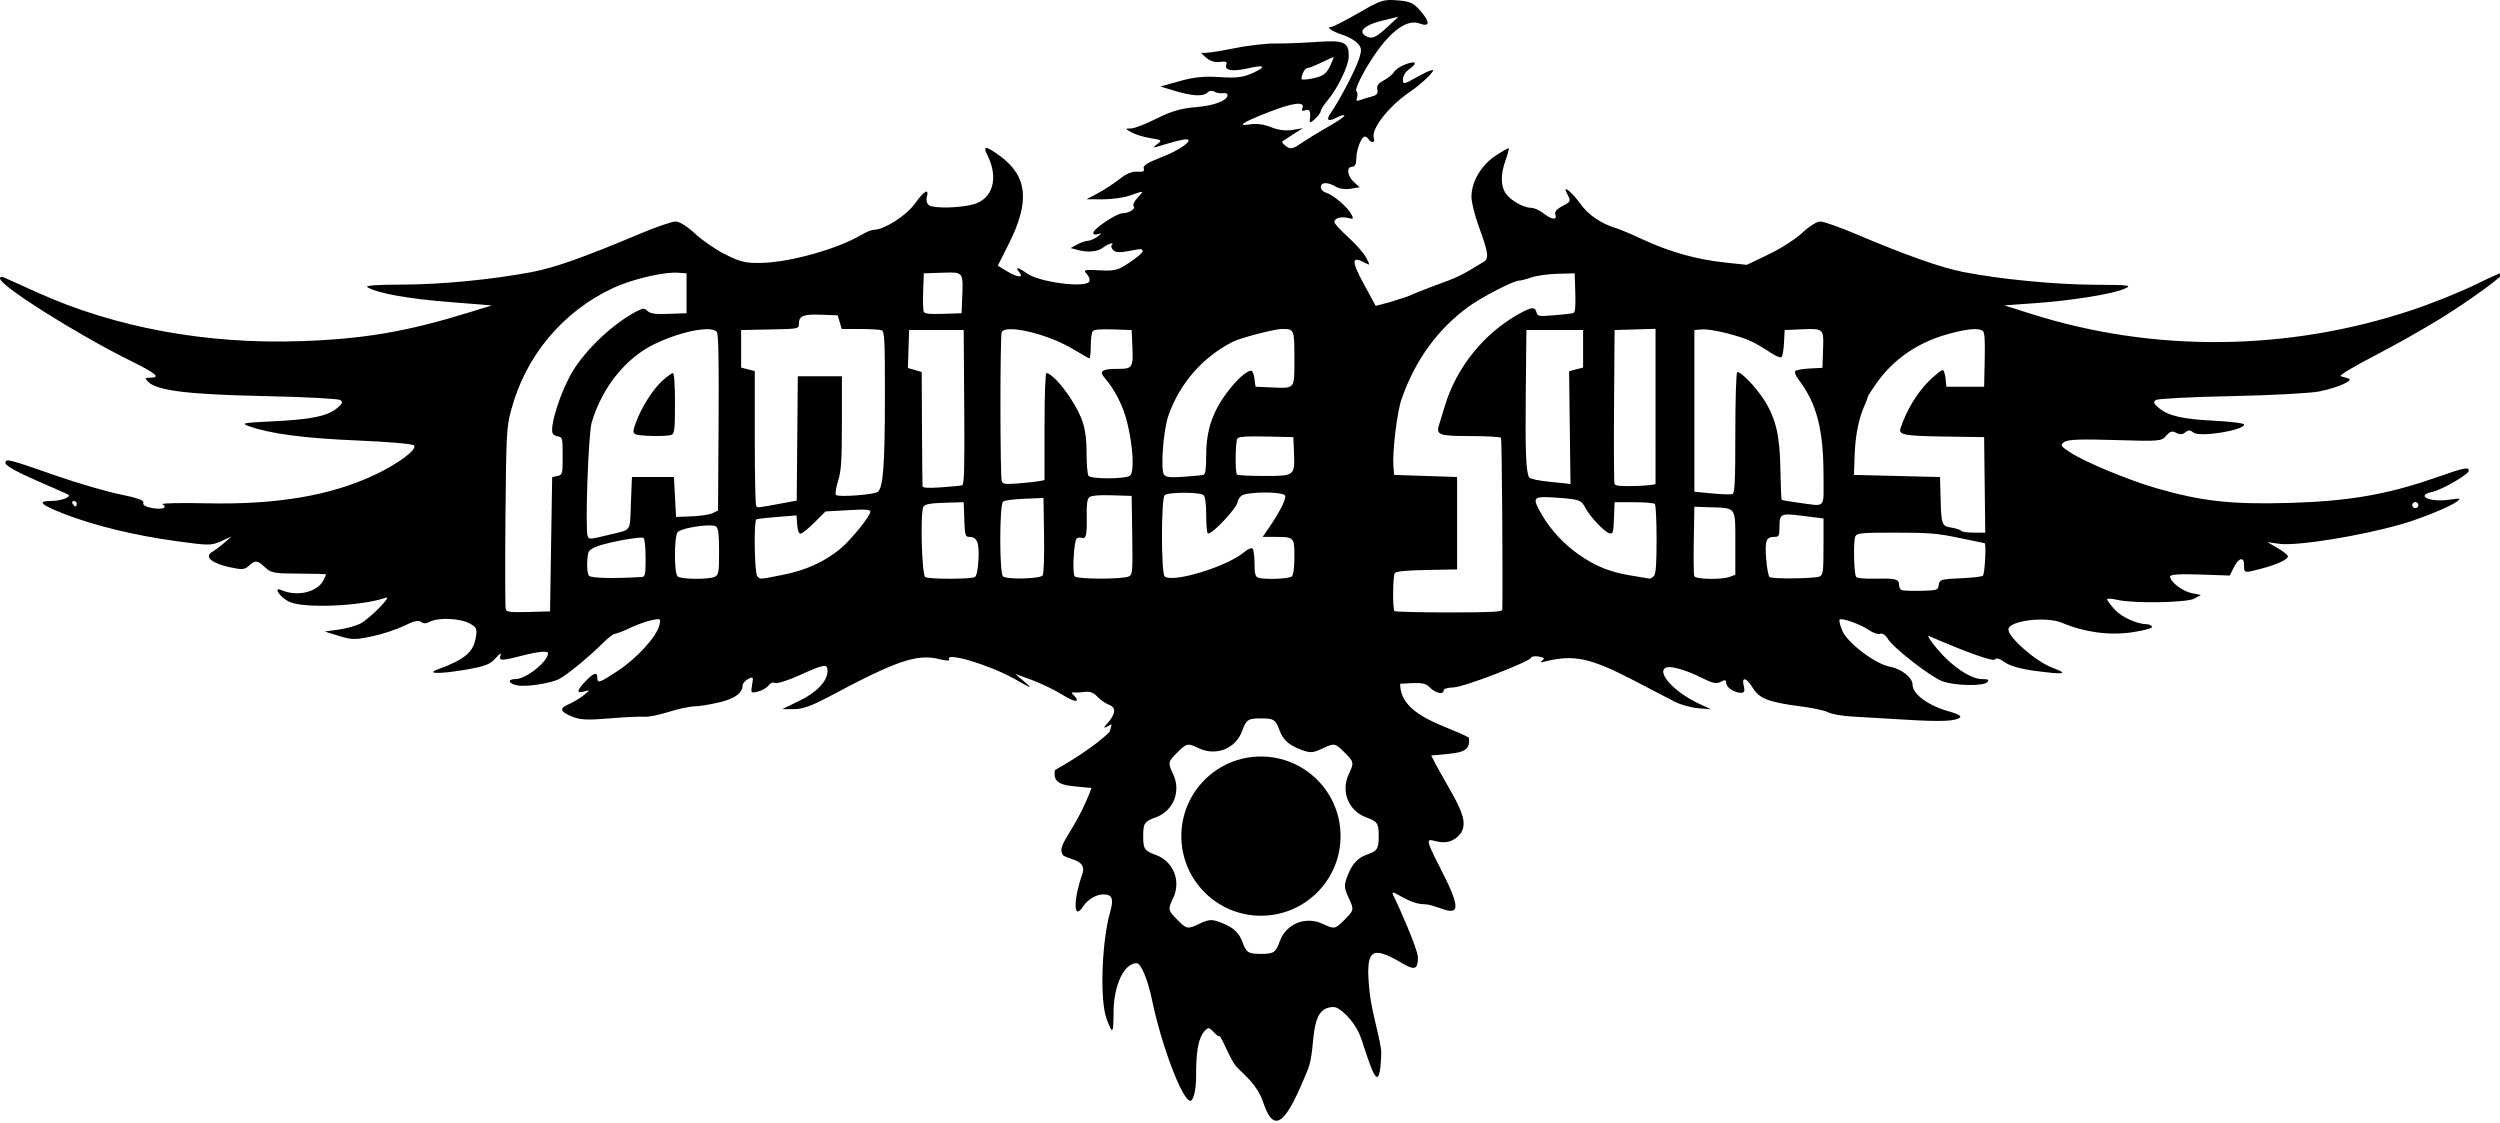 <?xml version="1.0" encoding="UTF-8" standalone="no"?>
<!-- Created with Inkscape (http://www.inkscape.org/) -->

<svg
   width="241.786mm"
   height="108.608mm"
   viewBox="0 0 241.786 108.608"
   version="1.1"
   id="svg5"
   inkscape:version="1.2.2 (b0a8486541, 2022-12-01)"
   sodipodi:docname="ThinkMachine_logo_fenix.svg"
   inkscape:export-filename="/home/jhortelano/fading-suns.png"
   inkscape:export-xdpi="96"
   inkscape:export-ydpi="96"
   xmlns:inkscape="http://www.inkscape.org/namespaces/inkscape"
   xmlns:sodipodi="http://sodipodi.sourceforge.net/DTD/sodipodi-0.dtd"
   xmlns="http://www.w3.org/2000/svg"
   xmlns:svg="http://www.w3.org/2000/svg">
  <sodipodi:namedview
     id="namedview7"
     pagecolor="#ffffff"
     bordercolor="#666666"
     borderopacity="1.0"
     inkscape:pageshadow="2"
     inkscape:pageopacity="0.0"
     inkscape:pagecheckerboard="0"
     inkscape:document-units="mm"
     showgrid="false"
     inkscape:zoom="1"
     inkscape:cx="362"
     inkscape:cy="186"
     inkscape:window-width="1920"
     inkscape:window-height="1043"
     inkscape:window-x="1920"
     inkscape:window-y="1080"
     inkscape:window-maximized="1"
     inkscape:current-layer="layer1"
     fit-margin-top="0"
     fit-margin-left="0"
     fit-margin-right="0"
     fit-margin-bottom="0"
     inkscape:snap-global="false"
     inkscape:showpageshadow="2"
     inkscape:deskcolor="#d1d1d1" />
  <defs
     id="defs2" />
  <g
     inkscape:label="Capa 1"
     inkscape:groupmode="layer"
     id="layer1"
     transform="translate(9.146,-68.03)">
    <path
       id="path2200"
       style="fill:#000000;stroke-width:2.277"
       d="m 507.529,0 c -0.216,-4.8545996e-4 -0.425,0.004 -0.631,0.012 -2.877,0.115 -4.924,1.152 -11.16,4.76 -4.819,2.788 -9.296,5.068 -9.949,5.068 -2.031,0 0.47,1.683 4.34,2.918 1.996,0.637 4.402,2.014 5.348,3.059 1.492,1.648 1.559,2.402 0.494,5.711 -1.279,3.974 -6.938,14.816 -10.211,19.562 -1.998,2.898 -1.088,3.533 2.393,1.67 1.111,-0.594 2.232,-0.868 2.492,-0.607 0.261,0.261 -2.141,1.95 -5.336,3.754 -3.195,1.804 -7.661,4.533 -9.926,6.064 -3.625,2.451 -4.343,2.619 -5.998,1.408 -1.034,-0.756 -1.657,-1.553 -1.383,-1.771 0.274,-0.218 2.073,-1.396 3.998,-2.617 l 3.5,-2.221 -3.746,0.646 c -2.483,0.428 -5.125,0.092 -7.84,-0.994 -2.626,-1.051 -5.408,-1.422 -7.754,-1.035 -5.128,0.845 -2.591,-0.787 7.059,-4.543 8.641,-3.363 13.065,-3.907 12.139,-1.492 -0.415,1.081 -0.122,1.335 1.031,0.893 1.599,-0.613 2.086,0.464 1.629,3.592 -0.169,1.158 0.257,1.067 1.883,-0.404 C 481.056,42.386 482,41.103 482,40.58 c 0,-0.523 1.149,-2.318 2.555,-3.988 3.622,-4.304 7.57,-12.452 7.666,-15.82 0.153,-5.394 -1.546,-6.191 -11.67,-5.469 -4.978,0.355 -11.847,0.609 -15.266,0.566 -3.418,-0.043 -10.556,0.83 -15.861,1.938 -5.305,1.108 -10.159,1.759 -10.785,1.447 -0.626,-0.311 -0.03,0.407 1.324,1.594 1.664,1.458 3.38,2.023 5.293,1.742 2.094,-0.307 2.694,-0.059 2.305,0.955 -0.822,2.141 2.184,2.698 7.695,1.426 6.45,-1.489 7.243,-0.704 1.766,1.748 -3.428,1.535 -5.788,1.817 -11.898,1.422 -5.728,-0.37 -9.363,-0.005 -14.623,1.473 l -7,1.967 5.432,1.631 c 6.345,1.904 10.224,2.075 11.781,0.518 0.649,-0.649 1.67,-0.764 2.449,-0.275 0.735,0.461 2.125,0.707 3.088,0.549 0.962,-0.158 1.75,0.139 1.75,0.66 0,2.045 -4.83,3.894 -11.641,4.455 -5.415,0.446 -8.855,1.451 -14.227,4.156 -3.896,1.962 -8.106,3.584 -9.357,3.604 -2.265,0.035 -2.265,0.04 0.225,1.449 1.375,0.778 4.489,1.725 6.92,2.104 4.032,0.628 4.257,0.809 2.559,2.051 -2.314,1.692 -2.117,1.684 3.93,-0.15 2.7,-0.819 5.583,-1.49 6.406,-1.49 3.263,0 -2.151,3.956 -8.994,6.57 -4.923,1.881 -6.791,3.063 -6.41,4.057 0.394,1.028 -0.227,1.343 -2.324,1.184 -1.898,-0.145 -4.112,0.777 -6.574,2.736 -2.042,1.625 -5.579,3.939 -7.861,5.145 l -4.15,2.191 6,0.016 c 3.3,0.008 7.8,-0.633 10,-1.426 5.204,-1.875 5.223,-1.87 2.666,0.852 -1.201,1.278 -1.857,2.653 -1.455,3.055 0.927,0.927 -1.639,2.587 -4.031,2.607 C 407.459,77.845 399,83.524 399,84.996 c 0,0.583 0.787,0.784 1.75,0.449 1.459,-0.508 1.427,-0.36 -0.191,0.893 -1.068,0.826 -2.643,1.52 -3.5,1.539 -0.857,0.019 -2.626,0.626 -3.932,1.35 l -2.373,1.316 2.373,0.635 c 3.91,1.047 7.374,0.752 9.432,-0.805 1.877,-1.42 4.399,-2.157 3.168,-0.926 -0.334,0.334 -0.093,1.156 0.535,1.828 0.79,0.845 2.39,0.981 5.189,0.438 5.312,-1.03 5.549,-1.029 5.549,0.033 0,0.498 -2.137,2.329 -4.75,4.066 -4.259,2.833 -5.39,3.126 -10.934,2.844 -5.748,-0.293 -6.073,-0.197 -4.65,1.371 0.842,0.928 1.234,2.165 0.873,2.75 -1.497,2.422 -18.276,0.215 -22.748,-2.992 -3.232,-2.318 -4.516,-2.522 -2.791,-0.443 1.837,2.214 -0.713,1.972 -4.674,-0.443 l -3.174,-1.936 3.945,-7.811 c 7.894,-15.631 6.951,-24.916 -3.283,-32.33 -5.113,-3.704 -6.263,-3.764 -4.475,-0.23 4.162,8.222 2.104,15.837 -4.84,17.904 -4.765,1.419 -14.432,1.673 -16.393,0.432 -0.816,-0.517 -1.166,-1.753 -0.844,-2.984 0.891,-3.409 -0.909,-2.422 -4.365,2.391 -3.105,4.324 -11.189,9.504 -14.846,9.512 -0.855,0.002 -2.903,0.814 -4.553,1.805 -8.481,5.094 -25.916,10.027 -36.371,10.291 -5.854,0.148 -7.742,-0.279 -13.229,-2.992 -3.52,-1.741 -8.551,-5.177 -11.18,-7.637 -2.882,-2.697 -5.722,-4.471 -7.152,-4.471 -1.305,0 -7.029,1.96 -12.721,4.355 C 213.104,93.929 202.323,97.748 194,99.311 c -14.805,2.78 -33.028,4.53 -47.494,4.561 -9.495,0.021 -13.473,0.341 -12.352,0.996 3.725,2.174 14.746,4.165 29.604,5.344 l 15.742,1.25 -8.5,2.621 c -22.521,6.948 -38.194,9.624 -61,10.416 C 75.265,125.704 42.005,119.571 13.572,106.717 7.483,103.964 1.937,101.468 1.25,101.17 0.563,100.872 0,101.09 0,101.654 c 0,2.613 28.072,20.326 47.25,29.814 9.82,4.858 11.61,6.373 7.535,6.373 -1.974,0 -2.051,0.162 -0.705,1.508 3.216,3.216 14.612,4.625 42.072,5.197 14.659,0.306 27.259,0.956 28,1.445 1.066,0.704 0.859,1.3 -0.996,2.855 -3.569,2.994 -9.439,4.235 -23.156,4.898 -11.675,0.564 -12.263,0.689 -8.916,1.873 7.66,2.71 20.217,4.353 39.23,5.135 10.898,0.448 20.243,1.245 20.768,1.77 1.391,1.391 -5.564,6.635 -14.244,10.742 -16.096,7.615 -35.897,10.976 -61.396,10.42 -9.518,-0.208 -16.786,-0.058 -16.152,0.334 2.076,1.283 -0.12,2.076 -3.826,1.381 -2.305,-0.432 -3.456,-1.136 -3.152,-1.928 0.332,-0.865 -2.274,-1.803 -8.516,-3.064 -4.946,-1 -15.361,-4.037 -23.145,-6.752 C 2.803,167.432 2,167.232 2,169.047 c 0,0.88 4.375,3.33 11.25,6.299 6.188,2.672 11.462,5.028 11.721,5.232 1.088,0.859 -2.751,2.233 -6.279,2.248 -5.345,0.021 -3.898,1.404 5.102,4.875 10.862,4.189 25.522,7.737 40.434,9.785 12.048,1.654 12.928,1.654 16.5,0.025 l 3.773,-1.721 -2.605,2.275 c -1.433,1.251 -3.456,2.771 -4.494,3.379 -2.916,1.707 -0.28,4.054 6.174,5.498 4.745,1.062 5.646,1.007 7.25,-0.445 2.393,-2.166 3.079,-2.098 5.941,0.592 2.151,2.021 3.404,2.25 12.314,2.25 5.456,0 9.92,0.143 9.92,0.316 0,0.174 -0.463,1.182 -1.029,2.24 -2.285,4.27 -9.575,5.937 -15.232,3.484 -3.166,-1.373 -0.796,2.378 2.633,4.166 4.995,2.605 26.428,1.752 35.441,-1.41 2.529,-0.887 -5.852,7.628 -9.273,9.422 -1.629,0.854 -5.229,1.858 -8,2.232 l -5.039,0.68 5.184,1.611 c 4.618,1.435 5.926,1.455 12,0.186 3.749,-0.784 9.047,-2.527 11.773,-3.875 3.488,-1.725 5.323,-2.151 6.188,-1.434 0.837,0.695 1.865,0.68 3.227,-0.049 2.954,-1.581 10.786,-1.299 14.295,0.516 2.77,1.432 3.012,1.932 2.49,5.145 -0.895,5.518 -3.936,8.061 -14.156,11.84 -4.176,1.544 1.326,1.566 10.195,0.041 7.381,-1.269 9.2,-1.967 11.244,-4.312 1.357,-1.557 2.147,-2.023 1.781,-1.049 -0.812,2.162 0.153,2.194 7.617,0.25 C 196.242,237.802 200,237.427 200,238.375 c 0,3.066 -8.022,9.465 -11.867,9.465 -3.072,0 -2.626,1.674 0.611,2.293 3.386,0.647 12.362,-0.744 15.459,-2.396 2.908,-1.552 11.148,-8.332 15.672,-12.896 1.908,-1.925 3.954,-3.512 4.547,-3.527 0.593,-0.016 3.103,-0.99 5.578,-2.164 2.475,-1.174 6.025,-2.447 7.887,-2.83 3.296,-0.678 3.367,-0.624 2.699,2.035 -1.029,4.099 -8.314,12.038 -15.156,16.516 -6.738,4.41 -7.43,4.638 -7.43,2.471 0,-2.228 -1.307,-1.833 -4.312,1.305 -3.278,3.421 -3.409,4.533 -0.438,3.701 2.173,-0.608 2.164,-0.56 -0.25,1.398 -1.375,1.115 -3.737,2.548 -5.25,3.184 -3.702,1.556 -3.462,2.718 0.943,4.559 3.013,1.259 5.544,1.387 13.75,0.701 5.531,-0.462 11.249,-0.734 12.707,-0.604 1.458,0.13 5.454,-0.659 8.881,-1.754 3.427,-1.095 7.634,-2.006 9.35,-2.025 1.716,-0.02 5.814,-0.679 9.107,-1.465 5.717,-1.365 8.512,-3.385 8.512,-6.154 0,-0.701 0.911,-1.762 2.023,-2.357 1.872,-1.002 1.981,-0.846 1.465,2.082 -0.534,3.029 -0.443,3.135 2.164,2.48 1.498,-0.376 3.247,-1.397 3.885,-2.27 0.638,-0.873 1.677,-1.268 2.309,-0.877 0.632,0.391 4.694,-0.889 9.027,-2.846 C 301.044,242.258 302,242.119 302,244.936 c 0,3.646 -3.879,7.733 -10.293,10.844 l -6.207,3.01 4.225,0.027 c 3.147,0.019 6.466,-1.17 13,-4.654 24.675,-13.156 32.026,-15.642 40.143,-13.582 2.264,0.575 3.869,0.643 3.566,0.152 -1.875,-3.034 14.692,1.876 23.871,7.074 6.354,3.599 6.786,3.728 3.695,1.105 l -3.5,-2.971 6.023,2.199 c 3.312,1.21 8.38,3.664 11.264,5.451 5.405,3.351 6.269,2.356 4.17,0.258 -1.884,-1.884 -0.203,-0.744 3.293,-1.262 2.517,-0.373 3.748,0.053 5.453,1.887 1.102,1.185 3.516,2.644 4.541,2.947 5.452,2.846 -7.614,11.286 0.49,6.889 -0.209,1.022 -0.516,1.799 -0.754,2.752 -5.021,5.116 -14.823,11.106 -19.974,13.999 -1.043,5.982 4.298,5.613 13.363,6.512 -6.171,16.566 -13.189,20.763 -10.356,24.613 2.608,1.719 8.764,1.654 6.983,6.816 -3.452,10.004 -3.214,17.291 0.381,11.714 1.526,-2.368 4.76,-4.305 7.185,-4.305 3.336,0 3.977,1.53 2.632,6.278 -3.144,11.101 -3.865,32.381 -1.325,39.157 2.215,5.91 2.474,5.649 2.538,-2.566 0.075,-9.809 3.857,-17.757 8.448,-17.757 1.555,0 4.075,6.054 5.599,13.453 3.406,16.528 11.093,36.768 13.963,36.768 1.168,0 2.124,-4.075 2.124,-9.057 0,-6.36 0.182,-14.977 4.242,-17.371 1.068,-0.63 3.53,3.541 4.317,2.76 1.745,2.262 3.939,9.111 6.635,11.753 2.928,2.87 7.278,6.485 9.272,12.468 4.182,12.545 8.664,6.956 16.303,-11.98 3.355,-8.318 -0.062,-22.935 9.521,-22.784 2.052,0.032 7.76,5.028 9.991,11.62 3.515,10.385 6.761,22.391 7.28,5.274 0.113,-3.732 -3.469,-14.735 -4.264,-22.454 -1.592,-15.442 0.385,-17.219 11.715,-10.537 4.777,2.817 5.931,2.421 5.931,-2.031 0,-3.04 -7.594,-19.981 -8.875,-22.433 -2.065,-3.952 4.884,3.027 11.107,3.027 6.291,0 17.842,10.133 7.019,-10.999 -10.823,-21.132 -2.928,-7.502 4.582,-13.103 7.434,-5.545 -1.147,-14.524 -8.984,-30.17 9.285,-0.946 14.775,-0.487 13.718,-6.548 -7.789,-4.375 -25.12,-7.714 -25.039,-19.648 0.112,0.004 0.21,0.011 0.395,-0.002 7.584,-0.511 8.693,-0.36 10.479,1.426 2.108,2.108 4.996,2.684 4.996,0.996 0,-0.55 1.462,-1.018 3.25,-1.041 4.306,-0.055 28.19,-9.54 28.609,-10.797 0.18,-0.539 1.478,-0.761 2.885,-0.492 1.945,0.372 2.235,0.717 1.215,1.441 -0.928,0.658 -0.57,0.761 1.158,0.328 10.292,-2.576 16.437,-1.283 31.791,6.691 6.439,3.344 13.419,6.966 15.508,8.049 2.089,1.082 5.914,2.141 8.5,2.354 l 4.701,0.387 -4.451,-2.059 c -9.133,-4.224 -15.915,-11.828 -11.799,-13.229 1.789,-0.609 7.481,1.095 13.018,3.896 3.74,1.893 5.195,2.184 6.75,1.352 1.567,-0.839 1.982,-0.746 1.982,0.439 0,1.641 2.947,3.57 5.453,3.57 1.191,0 1.429,-0.621 0.957,-2.5 -0.896,-3.572 1.03,-3.113 3.336,0.795 2.241,3.798 5.975,5.212 17.689,6.697 4.189,0.531 8.608,1.496 9.82,2.145 1.212,0.649 5.136,1.339 8.723,1.533 3.586,0.195 12.371,0.712 19.521,1.148 v 0.002 c 13.129,0.802 18.274,0.574 19.877,-0.879 0.482,-0.437 -1.093,-1.325 -3.5,-1.973 C 703.909,257.665 698,253.414 698,249.826 c 0,-2.531 -4.094,-5.748 -8.305,-6.525 -5.307,-0.98 -15.469,-8.674 -17.326,-13.119 -0.817,-1.956 -1.264,-3.779 -0.994,-4.049 0.756,-0.756 7.803,1.76 10.783,3.85 1.463,1.025 3.291,1.622 4.062,1.326 0.806,-0.309 1.953,0.436 2.695,1.748 1.809,3.198 15.705,14.017 20.012,15.582 4.508,1.638 14.819,1.854 16.33,0.344 0.857,-0.857 0.389,-1.141 -1.863,-1.141 -4.165,0 -11.074,-4.644 -16.406,-11.025 -2.468,-2.954 -3.813,-5.075 -2.988,-4.713 13.211,5.805 23.539,9.482 24.098,8.578 0.437,-0.707 1.648,-0.367 3.533,0.99 1.815,1.307 5.741,2.452 10.691,3.117 11.309,1.521 12.967,1.244 6.678,-1.115 -5.943,-2.229 -16,-10.991 -16,-13.939 0,-3.206 13.632,-4.913 19.518,-2.443 8.317,3.49 17.244,4.694 25.662,3.463 4.288,-0.627 7.551,-1.54 7.25,-2.027 -0.301,-0.488 -1.083,-0.888 -1.738,-0.891 -3.649,-0.017 -9.32,-2.559 -11.824,-5.301 C 770.29,220.809 769,219.092 769,218.723 c 0,-0.37 1.688,-0.28 3.75,0.199 5.939,1.379 25.373,1.057 28.121,-0.467 l 2.373,-1.316 -3.324,-0.664 C 796.502,215.791 792,212.338 792,210.4 c 0,-0.745 3.461,-0.973 10.895,-0.719 l 10.893,0.373 1.357,-2.783 C 816.977,203.51 819,202.978 819,206.258 c 0,2.992 -0.075,2.978 6.545,1.215 5.626,-1.498 9.455,-3.308 9.455,-4.471 0,-0.423 -1.688,-1.759 -3.75,-2.971 l -3.75,-2.203 4.207,0.627 c 6.325,0.942 29.832,-2.836 45.051,-7.24 6.856,-1.984 17.143,-6.179 19.713,-8.039 1.861,-1.347 1.641,-1.413 -2.623,-0.803 -7.155,1.023 -12.498,-1.496 -6.098,-2.875 3.528,-0.76 13.25,-6.394 13.25,-7.678 0,-1.517 -1.344,-1.238 -12.223,2.549 -17.698,6.16 -31.71,8.569 -53.428,9.184 -21.021,0.595 -31.84,-0.609 -48.34,-5.375 -10.19,-2.944 -25.994,-9.5 -31.439,-13.045 -3.545,-2.307 -3.761,-2.68 -2.213,-3.812 1.287,-0.941 5.925,-1.122 18.566,-0.725 16.182,0.509 16.922,0.448 18.637,-1.555 1.398,-1.632 2.196,-1.866 3.676,-1.074 1.329,0.711 2.319,0.658 3.328,-0.18 1.115,-0.925 1.774,-0.911 2.949,0.064 C 802.704,159.669 819,157.093 819,154.93 c 0,-0.458 -4.838,-1.075 -10.75,-1.371 -11.826,-0.592 -16.892,-1.763 -20.42,-4.723 -1.855,-1.556 -2.054,-2.138 -0.973,-2.852 0.747,-0.493 13.122,-1.129 27.5,-1.412 14.378,-0.284 28.834,-1.056 32.123,-1.717 6.853,-1.377 12.875,-4.1 10.52,-4.756 -0.825,-0.23 -2.07,-0.595 -2.766,-0.812 -0.696,-0.217 4.704,-3.481 12,-7.252 7.296,-3.771 18.3,-9.97 24.455,-13.775 11.083,-6.853 23.852,-16.21 23.119,-16.943 -0.209,-0.209 -4.862,1.832 -10.338,4.537 -5.476,2.705 -16.034,6.939 -23.463,9.406 C 834.931,128.23 785.993,128.707 741.5,114.613 l -10,-3.168 11,-0.781 c 13.62,-0.968 28.363,-3.323 32.715,-5.225 3.063,-1.339 2.344,-1.442 -10.721,-1.518 -14.69,-0.086 -34.477,-2.005 -47.994,-4.656 -8.204,-1.609 -20.98,-6.133 -39.5,-13.988 -5.775,-2.45 -11.493,-4.45 -12.707,-4.445 -1.214,0.005 -4.139,1.847 -6.5,4.094 -2.361,2.247 -7.893,5.805 -12.293,7.906 l -8,3.82 -8.328,-0.887 C 619.195,94.704 609.005,91.82 599.5,87.371 c -3.85,-1.802 -8.125,-3.616 -9.5,-4.031 -5.58,-1.686 -10.19,-4.779 -13.086,-8.777 -3.427,-4.732 -6.897,-7.428 -5.002,-3.887 1.506,2.813 1.463,2.919 -1.877,4.646 -1.934,1 -2.768,2.052 -2.395,3.025 0.808,2.105 -1.367,1.852 -4.367,-0.508 -1.398,-1.1 -3.406,-2 -4.459,-2 -2.771,0 -7.446,-2.636 -9.254,-5.217 -1.91,-2.727 -1.932,-6.994 -0.062,-12.244 0.776,-2.179 1.283,-4.091 1.125,-4.248 -0.158,-0.158 -2.358,1.086 -4.891,2.764 -5.191,3.438 -8.748,9.571 -8.707,15.012 0.014,1.889 1.169,6.584 2.566,10.434 3.806,10.486 3.986,12.12 1.48,13.461 -2.243,1.242 -6.586,4.405 -12.426,6.566 -21.36,7.884 -8.936,4.026 -21.359,7.885 l -5.213,1.389 -4.422,-8.15 c -4.497,-8.288 -4.408,-10.194 0.355,-7.645 2.064,1.105 2.078,1.063 0.594,-1.807 -0.836,-1.616 -3.788,-4.978 -6.561,-7.471 C 489.268,84.075 487,81.59 487,81.045 c 0,-1.43 2.457,-2.16 5.018,-1.49 1.966,0.514 2.088,0.352 1.117,-1.461 -1.375,-2.57 -6.492,-6.915 -9.129,-7.752 -2.481,-0.787 -2.658,-3.502 -0.229,-3.502 0.978,0 2.665,0.583 3.75,1.295 1.155,0.758 3.367,1.069 5.338,0.75 l 3.363,-0.545 -2.113,-1.904 c -2.443,-2.2 -2.816,-5.596 -0.615,-5.596 0.995,0 1.5,-0.995 1.5,-2.953 0,-3.226 1.858,-8.047 3.102,-8.047 0.429,0 1.059,0.45 1.398,1 0.917,1.484 2.519,1.213 1.928,-0.326 C 500.194,47.299 506.591,38.984 514.422,33.625 518.545,30.803 523,26.659 523,25.645 c 0,-0.452 -2.475,0.576 -5.5,2.283 -5.187,2.927 -5.5,2.987 -5.5,1.064 0,-1.121 0.814,-2.627 1.811,-3.346 3.563,-2.571 3.351,-3.626 -0.465,-2.314 -1.99,0.684 -4.029,1.979 -4.531,2.877 -0.502,0.898 -2.201,2.297 -3.775,3.111 -2.034,1.052 -2.721,2.027 -2.369,3.371 0.363,1.388 -0.167,2.057 -1.994,2.516 -1.369,0.344 -3.286,0.93 -4.258,1.303 -1.325,0.508 -1.617,0.291 -1.17,-0.873 0.327,-0.853 0.221,-1.944 -0.236,-2.424 -0.457,-0.48 1.133,-4.201 3.533,-8.27 7.335,-12.433 14.388,-18.322 19.594,-16.357 3.843,1.45 3.854,-0.602 0.029,-4.883 -2.379,-2.663 -3.698,-3.237 -8.25,-3.586 -0.63,-0.048 -1.195,-0.085 -1.721,-0.104 C 507.967,0.005 507.745,4.8545996e-4 507.529,0 Z m 2.855,6.092 -4.154,3.873 c -4.213,3.93 -5.705,4.494 -8.014,3.029 -2.58,-1.637 -0.026,-3.924 6.035,-5.404 z M 486.672,20.84 c 0.163,0 -0.426,1.512 -1.307,3.359 -1.293,2.711 -2.444,3.552 -5.982,4.361 C 476.973,29.112 475,29.212 475,28.783 c 0,-1.646 1.255,-3.943 2.154,-3.943 0.518,0 2.805,-0.9 5.082,-2 2.277,-1.1 4.273,-2 4.436,-2 z m -139.336,78.619 c 4.29,0.068 4.146,1.355 3.836,9.119 l -0.229,5.738 -6.717,0.223 c -5.143,0.17 -6.812,-0.028 -7.121,-0.832 -0.222,-0.579 -0.303,-3.953 -0.18,-7.5 l 0.225,-6.449 6.684,-0.223 c 0.981,-0.033 1.837,-0.063 2.584,-0.074 0.327,-0.005 0.632,-0.006 0.918,-0.002 z m -100.883,0.047 c 0.37,-1.8e-4 0.718,0.01 1.041,0.033 l 3.064,0.219 v 7.279 7.279 l -6.416,0.225 c -5.06,0.176 -6.707,-0.038 -7.785,-1.014 -1.26,-1.14 -1.569,-1.136 -3.928,0.062 -8.357,4.248 -18.53,13.781 -23.473,21.998 -4.273,7.104 -8.356,19.745 -7.281,22.545 0.195,0.507 1.101,1.028 2.014,1.158 1.56,0.223 1.658,0.644 1.658,7.098 0,6.688 -0.049,6.874 -1.916,7.314 l -1.914,0.453 -0.385,24.486 -0.383,24.486 -7.867,0.219 c -6.27,0.175 -7.953,-0.002 -8.291,-0.879 -0.232,-0.609 -0.287,-15.707 -0.121,-33.553 0.282,-30.399 0.409,-32.86 1.984,-38.885 5.228,-19.993 18.861,-36.37 37.443,-44.975 6.026,-2.79 15.612,-5.205 21.379,-5.518 0.412,-0.022 0.805,-0.033 1.176,-0.033 z m 328.248,0.25 0.219,7.102 c 0.164,5.276 -0.03,7.181 -0.766,7.41 -0.543,0.17 -3.686,0.526 -6.986,0.791 -5.611,0.451 -6.028,0.381 -6.412,-1.088 -0.54,-2.067 -1.727,-1.98 -6.143,0.443 -13.017,7.144 -23.13,19.702 -27.379,34.002 -0.689,2.318 -1.576,5.223 -1.973,6.455 -1.253,3.897 -0.236,4.273 11.557,4.273 5.824,0 10.776,0.304 11.006,0.676 0.302,0.488 0.687,53.02 0.461,62.734 -0.015,0.741 -4.426,0.959 -19.434,0.959 -10.677,0 -19.643,-0.231 -19.924,-0.512 -0.712,-0.712 -0.619,-12.69 0.107,-13.834 0.412,-0.649 3.988,-1.002 11.674,-1.15 l 11.08,-0.213 v -16.859 -16.857 l -11.496,-0.385 -11.494,-0.383 -0.246,-3.016 c -0.438,-5.366 1.294,-19.846 2.939,-24.57 4.973,-14.276 13.171,-25.594 24.51,-33.838 4.704,-3.42 16.355,-9.451 18.289,-9.469 0.689,-0.004 2.76,-0.536 4.602,-1.178 1.842,-0.641 6.152,-1.24 9.578,-1.33 z M 297.49,114.812 c 0.671,-5.1e-4 1.412,0.016 2.23,0.047 l 6.012,0.227 0.732,2.49 0.734,2.49 h 6.676 c 3.672,0 7.22,0.209 7.887,0.465 1.07,0.41 1.211,3.266 1.197,24.33 -0.016,24.977 -0.642,33.206 -2.633,34.662 -1.412,1.032 -14.323,1.983 -15.219,1.121 -0.344,-0.331 -0.003,-2.632 0.76,-5.111 1.159,-3.767 1.388,-7.28 1.393,-21.367 l 0.006,-16.857 h -8.047 -8.045 l -0.203,22.701 -0.203,22.701 -6.803,1.246 c -7.875,1.441 -7.333,1.389 -7.99,0.732 -0.281,-0.281 -0.512,-11.478 -0.512,-24.883 v -24.371 l -2.49,-0.645 -2.49,-0.646 v -6.848 -6.848 l 10.537,-0.213 c 10.487,-0.212 10.537,-0.222 10.537,-2.014 0,-2.574 1.238,-3.407 5.934,-3.41 z m 306.713,5.195 v 27.998 c 0,15.399 0.003,28.256 0.004,28.572 0.002,0.316 -3.282,0.674 -7.295,0.795 -5.418,0.163 -7.394,-0.039 -7.676,-0.771 -0.209,-0.544 -0.289,-13.402 -0.178,-28.572 l 0.201,-27.582 7.473,-0.221 z m -136.408,0.057 c 4.581,0 4.605,0.055 4.605,10.795 0,11.45 0.455,10.908 -8.828,10.508 l -5.348,-0.23 -0.383,-2.898 c -0.211,-1.594 -0.729,-2.919 -1.15,-2.943 -1.435,-0.082 -4.59,2.567 -7.756,6.508 -6.185,7.701 -8.719,14.785 -8.719,24.383 0,4.773 -0.287,6.889 -0.959,7.096 -0.527,0.162 -3.77,0.483 -7.209,0.713 -4.977,0.333 -6.447,0.184 -7.201,-0.725 -1.38,-1.67 -0.308,-16.234 1.596,-21.648 4.146,-11.797 12.568,-21.401 23.648,-26.973 2.689,-1.352 15.171,-4.584 17.703,-4.584 z m 192.918,0.018 c 0.33,-0.002 0.637,3.9e-4 0.924,0.01 4.013,0.13 3.905,1.481 3.707,7.467 l -0.221,6.684 -4.598,0.234 c -2.529,0.129 -4.91,0.543 -5.291,0.922 -0.412,0.41 0.086,1.713 1.229,3.215 6.574,8.648 9.042,18.171 9.043,34.902 7.9e-4,12.546 1.147,11.307 -9.195,9.936 -3.161,-0.419 -5.887,-0.881 -6.057,-1.027 -0.17,-0.146 -0.386,-5.186 -0.48,-11.197 -0.196,-12.398 -1.684,-18.643 -6.068,-25.463 -2.964,-4.609 -8.743,-10.529 -9.701,-9.938 -0.375,0.232 -0.682,10.24 -0.682,22.24 0,17.901 -0.192,21.892 -1.064,22.227 -0.585,0.225 -3.946,0.128 -7.471,-0.215 l -6.408,-0.625 v -29.502 -29.502 l 2.779,-0.232 c 3.427,-0.286 14.126,2.377 18.5,4.605 1.783,0.908 4.739,2.662 6.568,3.896 1.852,1.25 3.616,1.951 3.98,1.584 0.361,-0.363 0.76,-2.727 0.889,-5.256 l 0.234,-4.598 5.348,-0.23 c 1.129,-0.049 2.114,-0.093 2.975,-0.117 0.377,-0.011 0.73,-0.017 1.061,-0.019 z m 59.865,0.031 c 1.354,-0.015 2.346,0.186 2.998,0.6 0.734,0.466 0.927,3.118 0.766,10.525 l -0.215,9.9 h -6.896 -6.896 l -0.246,-2.682 c -0.135,-1.475 -0.532,-2.976 -0.881,-3.334 -0.349,-0.358 -2.765,1.48 -5.369,4.084 -4.248,4.248 -7.945,10.405 -10.213,17.01 -0.85,2.475 1.297,2.892 16,3.104 l 14.502,0.209 0.207,17.434 0.205,17.434 h -4.184 c -2.301,0 -4.369,-0.3 -4.596,-0.666 -0.226,-0.366 -1.792,-0.886 -3.48,-1.156 -3.656,-0.585 -3.784,-0.941 -4.053,-11.205 l -0.191,-7.279 -15.709,-0.383 -15.709,-0.383 0.26,-7.281 c 0.256,-7.181 1.502,-13.404 3.631,-18.123 0.599,-1.328 1.09,-2.663 1.09,-2.967 0,-0.304 1.538,-2.709 3.418,-5.344 6.111,-8.564 14.878,-14.584 25.646,-17.611 4.394,-1.235 7.659,-1.86 9.916,-1.885 z m -351.713,0.021 c 5.336,-0.022 15.853,3.084 22.697,7.238 3.098,1.881 5.83,3.42 6.07,3.42 0.24,0 0.443,-1.983 0.449,-4.406 0.006,-2.423 0.293,-4.852 0.639,-5.396 0.455,-0.717 2.512,-0.927 7.461,-0.766 l 6.832,0.223 0.23,5.348 c 0.371,8.598 0.225,8.828 -5.564,8.828 -5.486,0 -6.631,0.843 -4.504,3.314 2.423,2.816 4.428,6.09 6.18,10.096 3.379,7.726 5.29,23.68 3.057,25.533 -1.566,1.3 -14.36,1.345 -15.178,0.053 -0.371,-0.585 -0.677,-4.34 -0.682,-8.344 -0.01,-8.675 -1.231,-12.798 -5.947,-20.074 -3.168,-4.887 -7.161,-9.045 -8.686,-9.045 -0.414,0 -0.709,8.101 -0.709,19.525 v 19.525 l -1.723,0.359 c -0.948,0.198 -4.351,0.573 -7.561,0.836 -5.002,0.409 -5.905,0.297 -6.322,-0.789 -0.622,-1.62 -0.642,-52.721 -0.021,-54.338 0.299,-0.779 1.503,-1.133 3.281,-1.141 z m -111.146,0.012 c 0.301,-0.006 0.588,-0.003 0.861,0.008 1.459,0.06 2.517,0.37 3.006,0.959 0.624,0.752 0.812,10.081 0.668,33.131 l -0.201,32.086 -1.994,0.957 c -1.098,0.526 -4.547,1.046 -7.664,1.158 l -5.666,0.205 -0.385,-7.281 -0.383,-7.279 h -7.662 -7.664 l -0.383,9.562 c -0.433,10.803 0.503,9.462 -8.045,11.539 -7.104,1.726 -7.241,1.733 -7.734,0.447 -0.974,-2.538 0.257,-37.481 1.461,-41.473 3.906,-12.949 12.475,-23.585 23.119,-28.697 6.702,-3.219 14.153,-5.231 18.666,-5.322 z m 74.068,0.301 h 9.961 9.961 l 0.201,28.182 c 0.158,22.164 -0.005,28.246 -0.766,28.48 -0.532,0.164 -3.984,0.501 -7.672,0.75 -5.082,0.342 -6.724,0.219 -6.795,-0.51 -0.049,-0.531 -0.135,-10.102 -0.191,-21.27 l -0.102,-20.307 -2.518,-0.74 -2.518,-0.742 0.219,-6.922 z m 225.289,0 h 10.344 10.346 v 6.848 6.848 l -2.555,0.662 -2.555,0.662 0.256,20.652 c 0.141,11.358 0.256,20.604 0.256,20.547 0,-0.058 -3.262,-0.413 -7.25,-0.791 -4.138,-0.392 -7.496,-1.085 -7.822,-1.613 -1.179,-1.908 -1.473,-9.231 -1.25,-31.209 z m -311.496,15.711 c -0.42,0 -2.143,1.247 -3.828,2.77 -3.441,3.109 -7.539,9.553 -9.611,15.113 -1.177,3.159 -1.22,3.808 -0.293,4.395 1.223,0.774 11.417,0.963 13.285,0.246 1.028,-0.394 1.211,-2.144 1.211,-11.494 0,-6.821 -0.291,-11.029 -0.764,-11.029 z m 211.832,23.104 c 1.297,-0.007 2.851,0.011 4.703,0.051 l 9.902,0.215 0.225,5.545 c 0.349,8.613 0.325,8.633 -10.852,8.633 -5.183,0 -9.655,-0.231 -9.936,-0.512 -0.728,-0.728 -0.612,-11.937 0.135,-13.115 0.35,-0.551 1.93,-0.796 5.822,-0.816 z m 3.951,20.48 c 3.743,-0.027 7.358,0.36 7.674,1.184 0.436,1.137 -2.093,6.122 -5.945,11.721 l -2.258,3.281 4.061,0.012 c 7.488,0.019 7.508,0.037 7.508,7.205 0,3.856 -0.355,6.626 -0.92,7.191 -0.955,0.955 -10.24,1.295 -12.428,0.455 -0.929,-0.356 -1.211,-1.601 -1.211,-5.32 0,-2.67 -0.353,-5.07 -0.783,-5.336 -0.43,-0.266 -1.802,0.374 -3.049,1.424 -6.301,5.302 -26.371,11.371 -28.979,8.764 l -0.002,-0.002 c -1.283,-1.283 -1.272,-28.281 0.014,-29.564 0.564,-0.564 3.321,-0.92 7.127,-0.92 3.806,0 6.563,0.356 7.127,0.92 0.566,0.566 0.92,3.344 0.92,7.234 0,3.473 0.263,6.478 0.586,6.678 1.252,0.774 10.908,-9.495 10.908,-11.6 0,-0.453 0.541,-1.365 1.203,-2.027 0.832,-0.832 4.704,-1.272 8.447,-1.299 z m -58.697,0.982 c 0.94,-0.011 2.001,0.003 3.182,0.039 l 7.166,0.221 0.207,14.332 c 0.19,13.067 0.089,14.393 -1.148,15.029 -2.216,1.138 -19.149,1.104 -19.885,-0.041 -0.91,-1.421 -0.237,-13.126 0.795,-13.795 0.48,-0.312 1.293,-0.412 1.807,-0.225 1.566,0.573 1.946,-1.02 1.816,-7.604 -0.092,-4.671 0.163,-6.551 0.977,-7.227 0.544,-0.451 2.265,-0.697 5.084,-0.73 z m 161.115,0.703 c 1.028,0.005 2.313,0.077 3.883,0.18 8.659,0.569 9.446,0.842 10.992,3.832 1.626,3.145 6.906,8.712 8.711,9.184 1.313,0.343 1.468,-0.168 1.67,-5.48 l 0.223,-5.857 7.031,0.004 c 3.867,0.003 7.317,0.29 7.664,0.639 0.347,0.348 0.631,6.182 0.631,12.965 0,9.199 -0.256,12.59 -1.012,13.346 -0.557,0.557 -1.247,0.976 -1.533,0.934 -0.286,-0.041 -3.382,-0.558 -6.881,-1.145 v 0.004 c -7.751,-1.3 -12.845,-3.361 -19.035,-7.699 -5.442,-3.814 -10.237,-8.99 -13.381,-14.449 -2.797,-4.856 -3.341,-6.267 0.094,-6.438 0.286,-0.014 0.601,-0.019 0.943,-0.018 z m -182.953,0.322 0.211,13.693 c 0.123,8.031 -0.098,14.062 -0.533,14.586 -1.046,1.26 -13.243,1.529 -14.453,0.318 -1.338,-1.338 -1.315,-26.182 0.025,-27.277 0.527,-0.43 4.06,-0.903 7.854,-1.051 z m -353.887,1.09 c 0.582,0 1.059,0.45 1.059,1 0,0.55 -0.199,1 -0.441,1 -0.243,0 -0.719,-0.45 -1.059,-1 -0.34,-0.55 -0.141,-1 0.441,-1 z m 854.549,0.389 c 0.054,-2.7e-4 0.107,0.003 0.16,0.01 0.318,0.044 0.616,0.223 0.797,0.516 0.322,0.521 0.16,1.211 -0.361,1.533 -0.521,0.322 -1.211,0.16 -1.533,-0.361 -0.322,-0.521 -0.16,-1.211 0.361,-1.533 0.13,-0.081 0.271,-0.13 0.414,-0.152 0.054,-0.008 0.108,-0.011 0.162,-0.012 z m -529.781,0.055 0.223,6.322 c 0.197,5.608 0.387,6.322 1.67,6.322 2.981,0 3.82,1.954 3.506,8.18 -0.189,3.738 -0.661,6.063 -1.314,6.477 -1.304,0.827 -16.792,0.846 -18.09,0.018 v 0.006 c -1.323,-0.84 -1.908,-24.077 -0.648,-25.77 0.636,-0.854 2.671,-1.211 7.758,-1.357 z m 266.67,1.658 5.648,0.184 c 9.766,0.318 9.295,-0.348 9.295,13.102 v 11.533 l -1.967,0.746 c -2.983,1.134 -12.562,0.957 -13.021,-0.24 -0.209,-0.544 -0.283,-6.464 -0.166,-13.156 z m -303.711,1.049 c 0.332,-0.001 0.629,0.002 0.895,0.012 1.594,0.058 2.047,0.313 2.047,0.814 0,1.605 -7.378,10.634 -11.172,13.672 -5.844,4.679 -12.329,7.609 -20.445,9.236 -8.999,1.804 -8.45,1.769 -9.609,0.609 -1.025,-1.025 -1.342,-20.196 -0.344,-20.789 0.316,-0.188 3.743,-0.588 7.615,-0.889 l 7.039,-0.547 0.24,3.334 c 0.15,2.091 0.607,3.334 1.229,3.334 0.545,0 2.82,-1.826 5.055,-4.059 l 4.064,-4.061 8.164,-0.461 c 1.684,-0.095 3.036,-0.16 4.117,-0.189 0.405,-0.011 0.773,-0.017 1.105,-0.018 z m 337.895,1.771 c 0.2,5.2e-4 0.414,0.007 0.641,0.018 1.21,0.055 2.809,0.246 4.92,0.512 l 7.383,0.93 v 10.223 c 0,8.959 -0.167,10.311 -1.342,10.924 -1.538,0.801 -17.165,1.009 -18.338,0.244 -0.428,-0.279 -0.988,-3.298 -1.244,-6.709 -0.504,-6.706 -0.016,-7.975 3.068,-7.975 1.561,0 1.765,-0.372 1.775,-3.256 0.012,-3.495 0.117,-4.747 2.574,-4.895 0.175,-0.011 0.362,-0.016 0.562,-0.016 z m -393.818,3.99 c 1.289,-0.008 2.273,0.12 2.645,0.428 0.77,0.639 1.049,3.082 1.049,9.178 0,7.43 -0.157,8.392 -1.482,9.102 -2.075,1.111 -12.551,1.015 -13.691,-0.125 -1.27,-1.27 -1.238,-14.477 0.039,-16.09 0.974,-1.23 7.575,-2.469 11.441,-2.492 z m 433.146,2.643 c 12.085,0 15.347,0.271 23.117,1.916 4.976,1.054 9.148,1.916 9.273,1.916 0.714,0 0.1,11.483 -0.639,11.939 -0.477,0.295 -3.838,0.672 -7.471,0.84 -8.029,0.371 -8.337,0.466 -8.652,2.689 -0.237,1.668 -0.609,1.781 -6.381,1.918 -3.372,0.08 -6.561,-0.038 -7.088,-0.256 -0.527,-0.22 -0.959,-1.041 -0.959,-1.824 0,-2.177 -1.163,-2.5 -8.449,-2.34 -4.214,0.093 -6.925,-0.167 -7.25,-0.693 -0.817,-1.322 -1.029,-13.275 -0.262,-14.766 0.62,-1.203 2.134,-1.34 14.76,-1.34 z m -457.969,1.812 c 0.475,-0.008 0.802,0.024 0.938,0.107 0.417,0.257 0.758,3.552 0.758,7.32 0,5.983 -0.171,6.862 -1.342,6.934 -10.447,0.638 -18.595,0.442 -19.348,-0.465 -0.468,-0.564 -0.746,-2.864 -0.617,-5.109 0.219,-3.832 0.399,-4.158 2.916,-5.324 2.798,-1.296 13.372,-3.404 16.695,-3.463 z m 226.275,65.965 c 4.651,0 5.365,0.462 6.785,4.389 1.106,3.058 3.082,5.027 6.523,6.496 4.449,1.9 5.367,1.905 9.285,0.049 4.194,-1.986 4.477,-1.933 7.93,1.52 3.453,3.452 3.505,3.733 1.518,7.93 -2.964,6.259 -0.078,13.413 6.348,15.736 4.144,1.499 4.586,2.16 4.586,6.857 0,4.651 -0.46,5.363 -4.387,6.783 -3.058,1.106 -5.027,3.084 -6.496,6.525 -1.901,4.449 -1.907,5.366 -0.051,9.285 1.986,4.194 1.933,4.476 -1.52,7.928 -3.452,3.453 -3.733,3.507 -7.93,1.52 -6.259,-2.964 -13.413,-0.078 -15.736,6.348 -1.499,4.144 -2.158,4.586 -6.855,4.586 -4.651,0 -5.365,-0.462 -6.785,-4.389 -1.106,-3.058 -3.082,-5.027 -6.523,-6.496 -4.449,-1.9 -5.368,-1.905 -9.287,-0.049 -4.194,1.986 -4.476,1.933 -7.928,-1.52 -3.452,-3.452 -3.505,-3.733 -1.518,-7.93 2.964,-6.259 0.078,-13.413 -6.348,-15.736 -4.144,-1.499 -4.588,-2.16 -4.588,-6.857 0,-4.697 0.443,-5.357 4.588,-6.855 6.426,-2.324 9.312,-9.478 6.348,-15.736 -1.987,-4.196 -1.935,-4.477 1.518,-7.93 3.453,-3.453 3.733,-3.507 7.93,-1.52 6.259,2.964 13.413,0.078 15.736,-6.348 1.499,-4.144 2.16,-4.586 6.857,-4.586 z m 0,13.92 c -16.047,-2.3e-4 -29.056,13.008 -29.057,29.055 -2.2e-4,16.048 13.009,29.057 29.057,29.057 16.048,2.2e-4 29.057,-13.009 29.057,-29.057 -8.5e-4,-16.047 -13.01,-29.055 -29.057,-29.055 z"
       transform="matrix(0.265,0,0,0.265,-9.146,68.03)"
       sodipodi:nodetypes="sssssssssssscscccsssscsssscsssssssssscccsssssscssssssssssccsssssssccccssscsccscsscccsssssscssssssccccccsscsssccsssssscccscscsscccccccssscsscscsscccssccssccsscssssscssssssssssssscsscscsssscccccssccccsssccccccssscscssssscsssssssssssssccccsscscscssccsssssssssssccscssssscscssscssssscsscssscccscccsssccssssssssssssssscssssssssssssscccscsssscccssssscsscssssscccccssssssssscccssscssssssssscssssscssssccsccssssssssccccsccscscccccscsccsccccccssssscscsscsssscsscccccccsssccccsscccsccsccccccccccsccccccsscssccccccsscccccsscccssscccssccsccsssscccccssccccsssccsccssssscccscscccccsscssssscscccssssscssscccscsccsccccccccccssccccccccccccccccccccccccsccccsssscssscccsscssccccscssscsscscscsssscccsccssssccsccccssscccsssccccccccssscsscsscscsccsscccsccscsccccccscsssccccscccscscccssssscsccssssccscsscsscscccsssscssscsscsssssscsssssscssssssssssscccccsssssssssccccc" />
  </g>
</svg>
